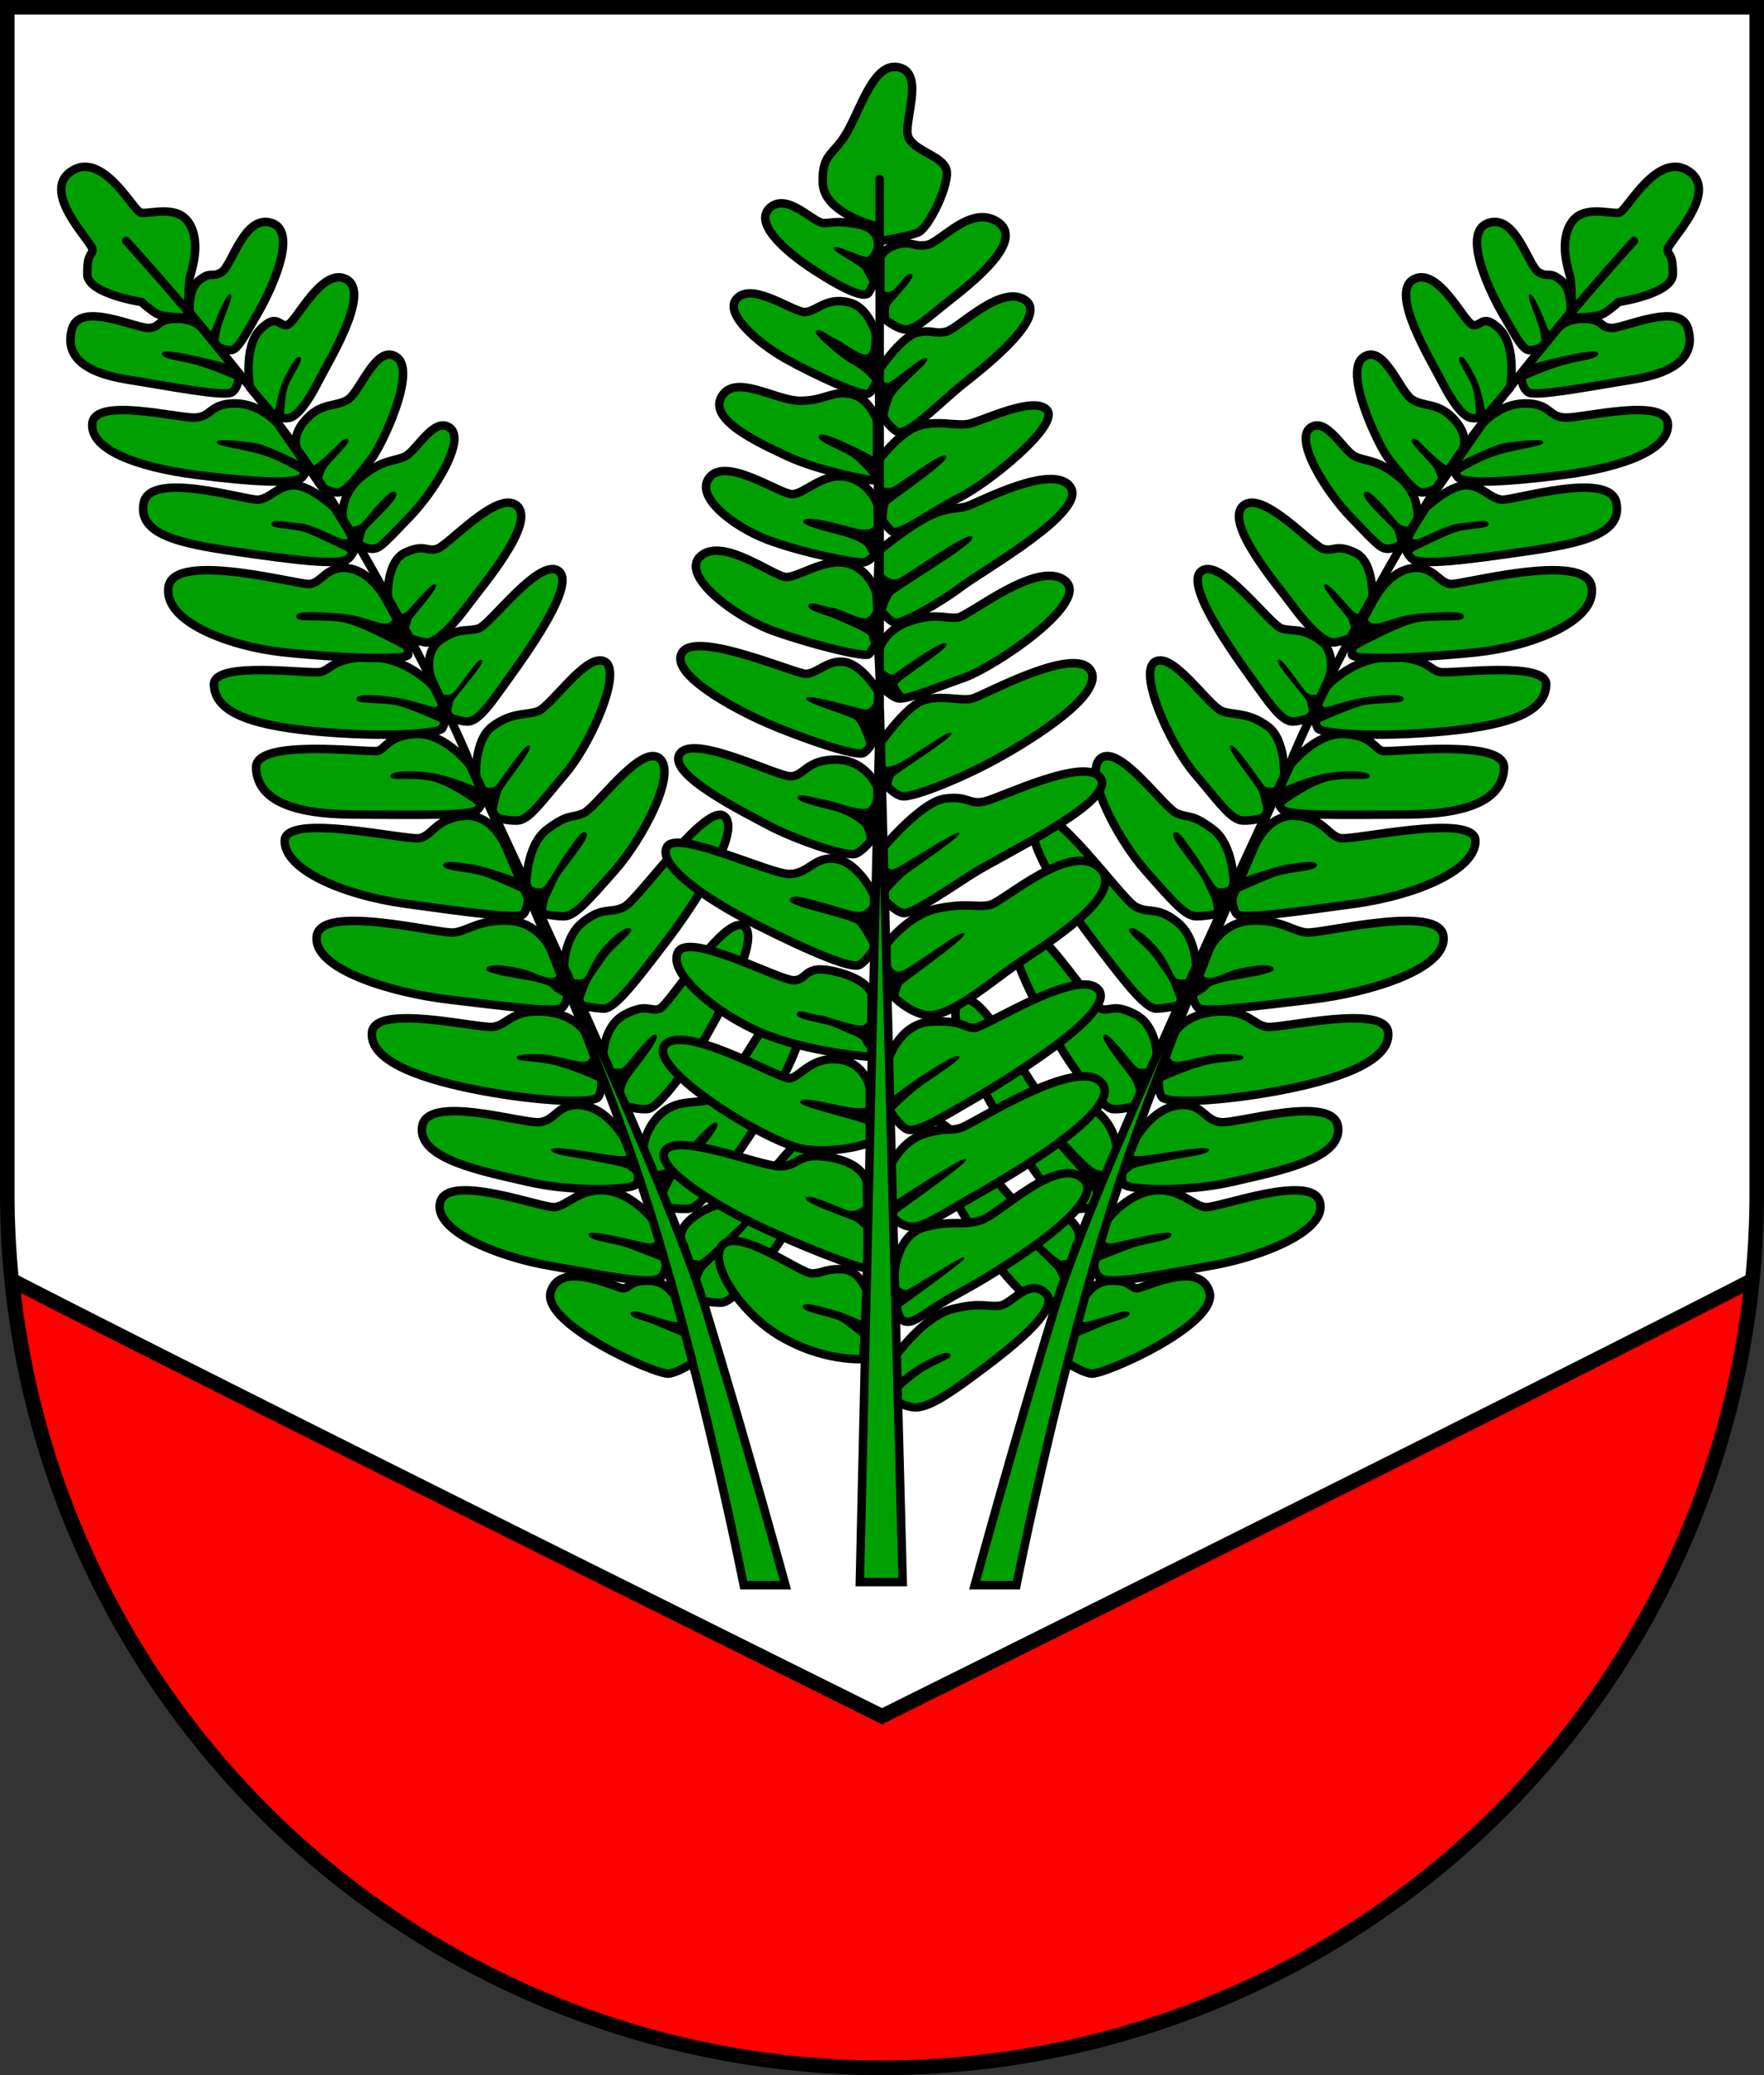 <?xml version="1.0" encoding="UTF-8" standalone="no"?>
<!-- Created with Inkscape (http://www.inkscape.org/) -->

<svg
   width="145.61mm"
   height="171.237mm"
   viewBox="0 0 145.61 171.237"
   version="1.1"
   id="svg9345"
   inkscape:version="1.2.2 (732a01da63, 2022-12-09)"
   sodipodi:docname="Wappen Fahrenkrug2.svg"
   xmlns:inkscape="http://www.inkscape.org/namespaces/inkscape"
   xmlns:sodipodi="http://sodipodi.sourceforge.net/DTD/sodipodi-0.dtd"
   xmlns="http://www.w3.org/2000/svg"
   xmlns:svg="http://www.w3.org/2000/svg">
  <rect x="0" y="0" width="145.61" height="171.237" fill="#333333" stroke="none"/>
  <sodipodi:namedview
     id="namedview9347"
     pagecolor="#ffffff"
     bordercolor="#666666"
     borderopacity="1.0"
     inkscape:showpageshadow="2"
     inkscape:pageopacity="0.0"
     inkscape:pagecheckerboard="0"
     inkscape:deskcolor="#d1d1d1"
     inkscape:document-units="mm"
     showgrid="false"
     inkscape:zoom="0.82707583"
     inkscape:cx="275.67001"
     inkscape:cy="324.63771"
     inkscape:current-layer="layer1" />
  <defs
     id="defs9342" />
  <g
     inkscape:label="Ebene 1"
     inkscape:groupmode="layer"
     id="layer1"
     transform="translate(-574.051,-69.174)">
    <g
       id="g8994"
       transform="translate(537.841,4.648)">
      <path
         id="path8652"
         style="fill:#ffffff;fill-opacity:1;stroke:#000000;stroke-width:1.2;stroke-linecap:round;stroke-dasharray:none;stroke-opacity:1"
         d="m 36.81,65.126 v 97.832 a 72.205,72.205 0 0 0 72.205,72.205 72.205,72.205 0 0 0 72.205,-72.204 72.205,72.205 0 0 0 0,-5.2e-4 V 65.126 Z" />
      <path
         id="path8823"
         style="fill:#ff0000;fill-opacity:1;stroke:#000000;stroke-width:1.2;stroke-linecap:round;stroke-dasharray:none;stroke-opacity:1"
         d="m 37.218,170.188 a 72.205,72.205 0 0 0 71.798,64.976 72.205,72.205 0 0 0 71.797,-64.976 c -19.141,9.842 -71.797,35.966 -71.797,35.966 0,0 -52.656,-26.125 -71.798,-35.966 z" />
      <g
         id="g8598"
         transform="translate(-192.465,17.993)">
        <g
           id="g7893"
           transform="translate(-21.491,-21.758)">
          <path
             style="fill:#00a002;fill-opacity:1;stroke:#000000;stroke-width:0.7;stroke-linecap:round;stroke-dasharray:none"
             d="m 306.395,176.307 c 0,0 -0.667,-2.169 -2.419,-2.308 -1.752,-0.139 -1.808,0.556 -2.336,0.612 -0.528,0.056 -5.117,-2.419 -6.007,0.25 -0.89,2.67 8.76,6.952 9.761,6.785 1.001,-0.167 2.28,-1.112 2.28,-1.112 z"
             id="path2968" />
          <path
             style="fill:#00a002;fill-opacity:1;stroke:#000000;stroke-width:0.7;stroke-linecap:round;stroke-dasharray:none"
             d="m 304.171,169.076 c 0,0 -1.696,-2.252 -3.893,-2.531 -2.197,-0.278 -3.281,1.279 -4.338,1.363 -1.057,0.083 -8.732,-2.836 -9.427,-0.445 -0.695,2.392 4.811,4.561 9.01,5.284 4.199,0.723 8.593,1.696 9.232,0.918 0.64,-0.779 0.362,-1.752 0.362,-1.752 z"
             id="path2970" />
          <path
             style="fill:#00a002;fill-opacity:1;stroke:#000000;stroke-width:0.7;stroke-linecap:round;stroke-dasharray:none"
             d="m 301.668,162.18 c 0,0 -1.363,-2.419 -3.448,-2.67 -2.086,-0.25 -2.113,1.279 -3.559,1.39 -1.446,0.111 -9.26,-2.336 -9.65,0.362 -0.389,2.697 5.033,3.699 8.732,4.561 3.699,0.862 8.704,0.695 8.982,0.167 0.278,-0.528 -0.028,-1.363 -0.028,-1.363 z"
             id="path2972"
             sodipodi:nodetypes="cssssscc" />
          <path
             style="fill:#00a002;fill-opacity:1;stroke:#000000;stroke-width:0.7;stroke-linecap:round;stroke-dasharray:none"
             d="m 298.553,153.615 c 0,0 -0.806,-1.641 -3.476,-1.835 -2.67,-0.195 -3.003,1.085 -4.199,1.251 -1.196,0.167 -9.789,-1.974 -10.011,0.473 -0.222,2.447 4.449,3.949 9.093,4.811 4.644,0.862 9.205,1.085 9.594,0.501 0.389,-0.584 0.222,-1.78 0.222,-1.78 z"
             id="path2974" />
          <path
             style="fill:#00a002;fill-opacity:1;stroke:#000000;stroke-width:0.7;stroke-linecap:round;stroke-dasharray:none"
             d="m 291.963,138.264 c 0,0 -1.057,-2.809 -3.42,-2.642 -2.364,0.167 -2.67,1.613 -3.726,1.835 -1.057,0.222 -11.123,-2.141 -11.151,0.222 -0.028,2.364 4.755,4.477 10.011,5.2 5.256,0.723 9.288,1.279 9.677,0.862 0.389,-0.417 0.389,-1.335 0.389,-1.335 z"
             id="path2976" />
          <path
             style="fill:#00a002;fill-opacity:1;stroke:#000000;stroke-width:0.7;stroke-linecap:round;stroke-dasharray:none"
             d="m 295.578,146.524 c 0,0 -1.001,-2.169 -3.476,-2.252 -2.475,-0.083 -3.254,0.834 -4.477,0.973 -1.224,0.139 -10.984,-2.419 -11.318,0.306 -0.334,2.725 6.174,4.672 10.901,5.228 4.727,0.556 8.982,1.14 9.399,0.64 0.417,-0.501 0.417,-1.196 0.417,-1.196 z"
             id="path2978" />
          <path
             style="fill:#00a002;fill-opacity:1;stroke:#000000;stroke-width:0.7;stroke-linecap:round;stroke-dasharray:none"
             d="m 288.932,131.396 c 0,0 -2.086,-2.642 -4.394,-2.531 -2.308,0.111 -2.531,1.196 -3.17,1.39 -0.64,0.195 -10.15,-1.085 -10.067,1.39 0.083,2.475 2.586,3.838 8.037,3.865 5.45,0.028 9.733,0.111 10.234,-0.389 0.501,-0.501 0.501,-1.224 0.501,-1.224 z"
             id="path3047" />
          <path
             style="fill:#00a002;fill-opacity:1;stroke:#000000;stroke-width:0.7;stroke-linecap:round;stroke-dasharray:none"
             d="m 285.928,124.916 c 0,0 -2.169,-2.392 -5.2,-2.392 -3.031,0 -3.226,1.029 -4.116,1.224 -0.89,0.195 -8.871,-0.973 -8.788,1.057 0.083,2.03 2.419,3.281 8.343,3.838 5.923,0.556 10.289,0.167 10.512,-0.25 0.222,-0.417 0.389,-1.224 0.389,-1.224 z"
             id="path3049" />
          <path
             style="fill:#00a002;fill-opacity:1;stroke:#000000;stroke-width:0.7;stroke-linecap:round;stroke-dasharray:none"
             d="m 281.938,117.589 c 0,0 -1.141,-2.124 -2.989,-2.399 -1.848,-0.275 -2.242,1.258 -3.264,1.298 -1.023,0.039 -11.09,-2.714 -11.602,0.197 -0.511,2.91 5.073,4.955 9.399,5.427 4.326,0.472 10.422,0.708 10.382,0.197 -0.039,-0.511 -0.118,-1.455 -0.118,-1.455 z"
             id="path3120" />
          <path
             style="fill:#00a002;fill-opacity:1;stroke:#000000;stroke-width:0.7;stroke-linecap:round;stroke-dasharray:none"
             d="m 277.769,110.195 c 0,0 -1.809,-1.73 -3.186,-1.848 -1.376,-0.118 -2.124,1.141 -3.146,1.18 -1.023,0.039 -8.849,-2.399 -9.399,0.236 -0.551,2.635 2.95,3.382 7.59,4.051 4.641,0.669 8.691,1.219 9.321,0.551 0.629,-0.669 0.629,-1.298 0.629,-1.298 z"
             id="path3122" />
          <path
             style="fill:#00a002;fill-opacity:1;stroke:#000000;stroke-width:0.7;stroke-linecap:round;stroke-dasharray:none"
             d="m 273.081,103.253 c 0,0 -1.39,-1.669 -3.532,-1.669 -2.141,0 -1.863,1.168 -3.393,1.168 -1.529,0 -8.148,-1.669 -8.37,0.473 -0.222,2.141 3.615,3.615 8.593,4.255 4.978,0.64 8.287,0.751 8.732,0.195 0.445,-0.556 0.445,-0.862 0.445,-0.862 z"
             id="path3124" />
          <path
             style="fill:#00a002;fill-opacity:1;stroke:#000000;stroke-width:0.7;stroke-linecap:round;stroke-dasharray:none"
             d="m 267.241,95.856 c 0,0 -0.612,-1.251 -2.419,-1.251 -1.808,0 -1.307,0.695 -2.364,0.751 -1.057,0.056 -5.673,-2.225 -6.34,0.056 -0.667,2.28 1.057,3.643 4.533,4.199 3.476,0.556 8.037,1.446 8.648,1.057 0.612,-0.389 0.612,-1.529 0.612,-1.529 z"
             id="path3126" />
          <path
             style="fill:#00a002;fill-opacity:1;stroke:#000000;stroke-width:0.7;stroke-linecap:round;stroke-dasharray:none"
             d="m 265.656,94.494 c 0,0 -1.974,0.028 -2.586,-0.334 -0.612,-0.362 -1.224,-0.945 -1.224,-0.945 0,0 -4.477,-0.667 -4.477,-2.308 0,-1.641 0.278,-1.418 0.445,-1.947 0.167,-0.528 -4.366,-4.7 -1.808,-6.507 2.558,-1.808 5.117,3.115 5.729,3.365 0.612,0.25 3.031,-0.751 4.06,0.918 1.029,1.669 0.111,4.06 0.028,4.505 -0.083,0.445 -0.167,3.254 -0.167,3.254 z"
             id="path3128" />
          <path
             style="fill:#00a002;fill-opacity:1;stroke:#000000;stroke-width:0.7;stroke-linecap:round;stroke-dasharray:none"
             d="m 265.823,94.077 c 0,0 -0.195,-1.891 0.806,-2.67 1.001,-0.779 0.945,-0.167 1.808,-0.64 0.862,-0.473 1.891,-4.894 4.199,-4.06 2.308,0.834 -0.445,6.201 -1.279,7.592 -0.834,1.39 -1.529,2.892 -2.141,2.892 -0.612,0 -1.029,-0.278 -1.029,-0.278 z"
             id="path3130" />
          <path
             style="fill:#00a002;fill-opacity:1;stroke:#000000;stroke-width:0.7;stroke-linecap:round;stroke-dasharray:none"
             d="m 270.8,100.278 c 0,0 -0.584,-3.365 0.862,-4.811 1.446,-1.446 1.557,-0.083 2.28,-0.389 0.723,-0.306 2.836,-4.839 4.839,-3.726 2.002,1.112 -1.446,6.674 -2.336,8.426 -0.89,1.752 -1.76,2.89 -2.419,3.003 -0.973,0.167 -1.585,-0.584 -1.585,-0.584 z"
             id="path3132"
             sodipodi:nodetypes="cssssscc" />
          <path
             style="fill:#00a002;fill-opacity:1;stroke:#000000;stroke-width:0.7;stroke-linecap:round;stroke-dasharray:none"
             d="m 274.916,105.867 c 0,0 -0.973,-1.251 0.389,-2.836 1.363,-1.585 2.503,-1.112 3.559,-1.752 1.057,-0.64 2.364,-4.7 4.06,-3.504 1.696,1.196 -1.307,7.397 -2.086,8.37 -0.779,0.973 -2.058,2.753 -2.725,2.781 -0.667,0.028 -1.363,-0.417 -1.363,-0.417 z"
             id="path3134" />
          <path
             style="fill:#00a002;fill-opacity:1;stroke:#000000;stroke-width:0.7;stroke-linecap:round;stroke-dasharray:none"
             d="m 278.448,111.151 c 0,0 -0.278,-2.002 1.502,-3.476 1.78,-1.474 2.642,-1.279 3.615,-1.696 0.973,-0.417 2.392,-3.337 3.726,-2.392 1.335,0.946 -1.112,5.089 -3.365,7.425 -2.253,2.336 -2.475,2.642 -3.198,2.558 -0.723,-0.083 -1.363,-0.695 -1.363,-0.695 z"
             id="path3137" />
          <path
             style="fill:#00a002;fill-opacity:1;stroke:#000000;stroke-width:0.7;stroke-linecap:round;stroke-dasharray:none"
             d="m 282.174,117.825 c 0,0 -0.195,-3.17 1.418,-3.921 1.613,-0.751 1.696,-0.083 2.614,-0.306 0.918,-0.222 5.061,-4.978 6.646,-3.559 1.585,1.418 -2.892,6.618 -3.977,8.092 -1.085,1.474 -2.67,3.365 -3.643,3.17 -0.973,-0.195 -1.446,-0.417 -1.446,-0.417 z"
             id="path3139" />
          <path
             style="fill:#00a002;fill-opacity:1;stroke:#000000;stroke-width:0.7;stroke-linecap:round;stroke-dasharray:none"
             d="m 285.734,124.193 c 0,0 -0.695,-2.086 0.834,-3.115 1.529,-1.029 2.113,-0.64 3.087,-0.918 0.973,-0.278 5.061,-5.979 6.646,-4.727 1.585,1.251 -3.699,8.204 -4.783,9.733 -1.085,1.529 -2.002,2.697 -2.781,2.67 -0.779,-0.028 -1.529,-0.389 -1.529,-0.389 z"
             id="path3221" />
          <path
             style="fill:#00a002;fill-opacity:1;stroke:#000000;stroke-width:0.7;stroke-linecap:round;stroke-dasharray:none"
             d="m 289.46,132.452 c 0,0 -0.195,-3.087 1.363,-4.227 1.557,-1.14 2.586,-0.89 3.699,-1.224 1.112,-0.334 4.06,-4.922 5.562,-4.116 1.502,0.806 -1.168,6.813 -3.226,9.232 -2.058,2.419 -3.031,3.865 -4.004,3.893 -0.973,0.028 -1.752,-0.278 -1.752,-0.278 z"
             id="path3223" />
          <path
             style="fill:#00a002;fill-opacity:1;stroke:#000000;stroke-width:0.7;stroke-linecap:round;stroke-dasharray:none"
             d="m 293.603,141.351 c 0,0 -0.028,-3.309 1.724,-4.616 1.752,-1.307 1.863,-0.89 2.948,-1.307 1.085,-0.417 4.7,-5.701 6.285,-4.588 1.585,1.112 -1.307,6.646 -3.643,9.288 -2.336,2.642 -3.337,3.81 -4.255,3.782 -0.918,-0.028 -1.974,-0.25 -1.974,-0.25 z"
             id="path3225" />
          <path
             style="fill:#00a002;fill-opacity:1;stroke:#000000;stroke-width:0.7;stroke-linecap:round;stroke-dasharray:none"
             d="m 296.725,148.343 c 0,0 -0.118,-2.635 1.573,-3.972 1.691,-1.337 2.242,-0.629 3.421,-1.258 1.18,-0.629 6.725,-8.613 8.219,-7.472 1.494,1.14 -2.281,7.079 -4.719,10.264 -2.438,3.186 -4.287,5.663 -5.231,5.624 -0.944,-0.039 -2.084,-0.315 -2.084,-0.315 z"
             id="path3227" />
          <path
             style="fill:#00a002;fill-opacity:1;stroke:#000000;stroke-width:0.7;stroke-linecap:round;stroke-dasharray:none"
             d="m 299.944,155.617 c 0,0 -0.056,-2.642 1.808,-3.615 1.863,-0.973 2.058,-0.167 2.864,-0.473 0.806,-0.306 5.395,-7.842 6.952,-6.813 1.557,1.029 -2.475,7.981 -3.504,9.761 -1.029,1.78 -3.504,5.256 -4.449,5.339 -0.945,0.083 -1.974,-0.334 -1.974,-0.334 z"
             id="path3229" />
          <path
             style="fill:#00a002;fill-opacity:1;stroke:#000000;stroke-width:0.7;stroke-linecap:round;stroke-dasharray:none"
             d="m 303.253,163.838 c 0,0 -0.236,-2.084 1.455,-3.618 1.691,-1.534 3.657,-0.551 4.837,-1.573 1.18,-1.023 4.837,-8.927 6.607,-7.787 1.77,1.14 -2.202,8.377 -4.641,11.956 -2.438,3.579 -3.618,5.191 -4.562,5.231 -0.944,0.039 -1.77,-0.118 -1.77,-0.118 z"
             id="path3231" />
          <path
             style="fill:#00a002;fill-opacity:1;stroke:#000000;stroke-width:0.7;stroke-linecap:round;stroke-dasharray:none"
             d="m 306.635,171.113 c 0,0 -1.023,-1.101 0.905,-2.478 1.927,-1.376 3.382,-0.983 4.011,-1.14 0.629,-0.157 5.899,-7.63 6.961,-6.568 1.062,1.062 -1.455,5.742 -3.225,8.652 -1.77,2.91 -4.562,6.214 -5.584,6.214 -1.023,0 -1.73,-0.197 -1.73,-0.197 z"
             id="path3233" />
          <g
             id="g7519">
            <g
               id="g7490">
              <path
                 style="fill:#000000;fill-opacity:1;stroke:#000000;stroke-width:0.1;stroke-linecap:round;stroke-dasharray:none;stroke-opacity:1"
                 d="m 267.296,95.829 c 0,0 0.264,0.097 0.528,-0.612 0.264,-0.709 1.071,-2.642 1.335,-2.586 0.264,0.056 -0.695,2.197 -0.82,2.711 -0.125,0.514 -0.236,1.446 -0.236,1.446 z"
                 id="path4786" />
              <path
                 style="fill:#000000;fill-opacity:1;stroke:#000000;stroke-width:0.1;stroke-linecap:round;stroke-dasharray:none;stroke-opacity:1"
                 d="m 269.09,98.415 c 0,0 -5.298,-1.432 -5.492,-0.987 -0.195,0.445 1.377,0.528 2.85,0.945 1.474,0.417 3.309,1.265 3.309,1.265 l 0.139,-0.403 z"
                 id="path6774" />
              <path
                 style="fill:#000000;fill-opacity:1;stroke:#000000;stroke-width:0.1;stroke-linecap:round;stroke-dasharray:none;stroke-opacity:1"
                 d="m 272.858,102.516 c 0,0 0.32,-2.044 0.82,-3.017 0.501,-0.973 1.001,-1.891 1.251,-1.669 0.25,0.222 -0.834,1.613 -1.085,2.475 -0.25,0.862 -0.292,2.475 -0.292,2.475 z"
                 id="path6830" />
              <path
                 style="fill:#000000;fill-opacity:1;stroke:#000000;stroke-width:0.1;stroke-linecap:round;stroke-dasharray:none;stroke-opacity:1"
                 d="m 275.194,106.618 c -0.014,-0.056 -2.837,-1.529 -3.991,-1.71 -1.154,-0.181 -3.087,-0.389 -3.087,-0.111 0,0.278 2.266,0.514 3.852,1.029 1.585,0.514 3.254,1.599 3.254,1.599 l 0.361,-0.542 z"
                 id="path6832" />
              <path
                 style="fill:#000000;fill-opacity:1;stroke:#000000;stroke-width:0.1;stroke-linecap:round;stroke-dasharray:none;stroke-opacity:1"
                 d="m 275.848,106.869 c 0,0 0.334,-0.07 1.279,-0.918 0.945,-0.848 1.418,-1.557 1.724,-1.377 0.306,0.181 -1.46,1.794 -1.752,2.239 -0.292,0.445 -0.528,1.335 -0.528,1.335 z"
                 id="path6834" />
              <path
                 style="fill:#000000;fill-opacity:1;stroke:#000000;stroke-width:0.1;stroke-linecap:round;stroke-dasharray:none;stroke-opacity:1"
                 d="m 278.85,111.749 c 0,0 0.787,0.256 1.317,-0.354 0.531,-0.61 2.242,-2.832 2.635,-2.438 0.393,0.393 -2.025,2.478 -2.379,2.95 -0.354,0.472 -0.413,1.573 -0.413,1.573 l -0.747,-0.806 z"
                 id="path6836" />
              <path
                 style="fill:#000000;fill-opacity:1;stroke:#000000;stroke-width:0.1;stroke-linecap:round;stroke-dasharray:none;stroke-opacity:1"
                 d="m 278.949,112.574 c 0,0 0.059,0.452 -0.649,0.216 -0.708,-0.236 -2.379,-1.199 -3.48,-1.278 -1.101,-0.079 -2.202,-0.374 -2.202,0.02 0,0.393 1.73,0.256 2.832,0.669 1.101,0.413 3.264,1.494 3.264,1.494 l 0.531,0.315 0.354,-1.003 -0.216,-0.374 z"
                 id="path6838" />
              <path
                 style="fill:#000000;fill-opacity:1;stroke:#000000;stroke-width:0.1;stroke-linecap:round;stroke-dasharray:none;stroke-opacity:1"
                 d="m 282.921,118.926 c 0,0 0.472,0.256 0.905,-0.177 0.433,-0.433 1.927,-2.301 2.261,-2.183 0.334,0.118 -1.888,2.576 -1.986,2.812 -0.098,0.236 -0.315,1.101 -0.315,1.101 z"
                 id="path6840" />
              <path
                 style="fill:#000000;fill-opacity:1;stroke:#000000;stroke-width:0.1;stroke-linecap:round;stroke-dasharray:none;stroke-opacity:1"
                 d="m 282.606,119.044 c 0,0 0.177,0.472 -0.374,0.728 -0.551,0.256 -2.143,-0.669 -3.893,-0.787 -1.75,-0.118 -3.697,-0.295 -3.677,0.197 0.02,0.492 2.34,0.079 3.992,0.452 1.652,0.374 5.132,2.34 5.132,2.34 l 0.059,-1.003 z"
                 id="path6842" />
              <path
                 style="fill:#000000;fill-opacity:1;stroke:#000000;stroke-width:0.1;stroke-linecap:round;stroke-dasharray:none;stroke-opacity:1"
                 d="m 286.401,126.103 c 0,0 0.059,0.629 -0.374,0.59 -0.433,-0.039 -1.966,-0.629 -3.461,-0.826 -1.494,-0.197 -2.95,-0.295 -2.93,0.118 0.02,0.413 2.202,0.157 3.48,0.511 1.278,0.354 3.697,1.475 3.697,1.475 l 0.256,-0.787 z"
                 id="path6844" />
              <path
                 style="fill:#000000;fill-opacity:1;stroke:#000000;stroke-width:0.1;stroke-linecap:round;stroke-dasharray:none;stroke-opacity:1"
                 d="m 286.342,125.611 c 0.098,0.02 0.924,0.216 1.298,-0.138 0.374,-0.354 2.084,-2.969 2.281,-2.674 0.197,0.295 -2.183,2.91 -2.34,3.264 -0.157,0.354 -0.295,1.435 -0.295,1.435 z"
                 id="path6846" />
              <path
                 style="fill:#000000;fill-opacity:1;stroke:#000000;stroke-width:0.1;stroke-linecap:round;stroke-dasharray:none;stroke-opacity:1"
                 d="m 290,133.241 c 0,0 0.826,0.275 1.14,-0.079 0.315,-0.354 2.438,-3.559 2.714,-3.284 0.275,0.275 -2.084,3.087 -2.34,3.677 -0.256,0.59 -0.511,2.34 -0.531,2.222 -0.02,-0.118 -0.983,-2.537 -0.983,-2.537 z"
                 id="path6946" />
              <path
                 style="fill:#000000;fill-opacity:1;stroke:#000000;stroke-width:0.1;stroke-linecap:round;stroke-dasharray:none;stroke-opacity:1"
                 d="m 289.646,133.379 c 0,0 -2.261,-1.042 -4.051,-1.278 -1.789,-0.236 -3.264,-0.079 -3.166,0.275 0.098,0.354 2.281,-0.138 3.952,0.492 1.671,0.629 3.362,1.986 3.362,1.986 l 0.256,-0.905 z"
                 id="path6948" />
              <path
                 style="fill:#000000;fill-opacity:1;stroke:#000000;stroke-width:0.1;stroke-linecap:round;stroke-dasharray:none;stroke-opacity:1"
                 d="m 292.91,140.811 c 0,0 -2.596,-0.944 -3.697,-1.121 -1.101,-0.177 -2.458,-0.393 -2.419,0.02 0.039,0.413 2.261,0.472 3.343,0.846 1.082,0.374 3.343,1.416 3.343,1.416 z"
                 id="path6950" />
              <path
                 style="fill:#000000;fill-opacity:1;stroke:#000000;stroke-width:0.1;stroke-linecap:round;stroke-dasharray:none;stroke-opacity:1"
                 d="m 293.657,141.342 c 0,0 0.944,0.531 1.376,0.216 0.433,-0.315 1.239,-1.966 1.848,-2.773 0.61,-0.806 1.278,-2.025 1.652,-1.711 0.374,0.315 -2.025,3.009 -2.36,3.716 -0.334,0.708 -0.767,1.553 -0.846,1.848 -0.079,0.295 -0.177,1.042 -0.177,1.042 l -0.531,-0.256 z"
                 id="path6952" />
              <path
                 style="fill:#000000;fill-opacity:1;stroke:#000000;stroke-width:0.1;stroke-linecap:round;stroke-dasharray:none;stroke-opacity:1"
                 d="m 296.371,148.579 c 0,0 -0.237,0.705 -1.219,0.393 -1.239,-0.393 -1.003,-0.492 -2.458,-0.787 -1.177,-0.239 -2.379,-0.295 -2.34,0.138 0.96,0.625 4.763,0.761 5.388,1.475 0.295,0.393 1.062,0.708 1.062,0.708 L 297,149.935 Z"
                 id="path6954"
                 sodipodi:nodetypes="cssccccc" />
              <path
                 style="fill:#000000;fill-opacity:1;stroke:#000000;stroke-width:0.1;stroke-linecap:round;stroke-dasharray:none;stroke-opacity:1"
                 d="m 297.246,149.11 c 0,0 0.89,0.181 1.168,-0.056 0.278,-0.236 0.653,-1.446 1.516,-2.475 0.862,-1.029 1.988,-1.849 2.252,-1.599 0.264,0.25 -1.432,1.432 -2.072,2.392 -0.64,0.959 -1.168,1.571 -1.418,2.225 -0.25,0.653 -0.709,1.849 -0.709,1.849 z"
                 id="path6956" />
              <path
                 style="fill:#000000;fill-opacity:1;stroke:#000000;stroke-width:0.1;stroke-linecap:round;stroke-dasharray:none;stroke-opacity:1"
                 d="m 299.082,155.283 c 0,0 -0.181,0.695 -0.765,0.695 -0.584,0 -2.586,-0.598 -3.337,-0.626 -0.751,-0.028 -2.113,-0.056 -2.113,0.236 0,0.292 1.71,0.153 3.351,0.612 1.641,0.459 3.601,1.39 3.601,1.39 l -0.014,-0.793 z"
                 id="path6958" />
              <path
                 style="fill:#000000;fill-opacity:1;stroke:#000000;stroke-width:0.1;stroke-linecap:round;stroke-dasharray:none;stroke-opacity:1"
                 d="m 300.444,156.312 c 0.097,0.139 0.681,0.348 1.112,0.153 0.431,-0.195 2.308,-2.962 2.739,-2.739 0.431,0.222 -1.933,3.031 -2.28,3.573 -0.348,0.542 -0.501,1.529 -0.501,1.529 z"
                 id="path6960" />
              <path
                 style="fill:#000000;fill-opacity:1;stroke:#000000;stroke-width:0.1;stroke-linecap:round;stroke-dasharray:none;stroke-opacity:1"
                 d="m 302.093,163.425 c 0,0 0.315,0.472 -1.258,0.275 -1.573,-0.197 -5.113,-0.865 -5.113,-0.511 0,0.354 2.006,0.551 3.441,0.846 1.435,0.295 2.694,0.511 2.851,0.688 0.157,0.177 0.767,0.531 0.767,0.531 z"
                 id="path6962" />
              <path
                 style="fill:#000000;fill-opacity:1;stroke:#000000;stroke-width:0.1;stroke-linecap:round;stroke-dasharray:none;stroke-opacity:1"
                 d="m 304.374,170.248 c 0,0 0.216,0.905 -0.924,0.669 -1.14,-0.236 -4.621,-1.16 -4.641,-0.728 -0.02,0.433 2.065,0.649 3.048,0.983 0.983,0.334 3.107,1.199 3.107,1.199 z"
                 id="path6964" />
              <path
                 style="fill:#000000;fill-opacity:1;stroke:#000000;stroke-width:0.1;stroke-linecap:round;stroke-dasharray:none;stroke-opacity:1"
                 d="m 306.34,177.189 c 0,0 0.157,0.472 -1.101,0.118 -1.258,-0.354 -2.871,-1.003 -2.969,-0.649 -0.098,0.354 1.081,0.511 2.242,1.023 1.16,0.511 2.242,0.924 2.242,0.924 z"
                 id="path6966" />
              <path
                 style="fill:#000000;fill-opacity:1;stroke:#000000;stroke-width:0.1;stroke-linecap:round;stroke-dasharray:none;stroke-opacity:1"
                 d="m 303.961,164.664 c 0,0 -0.079,0.472 0.905,0.236 0.983,-0.236 4.011,-4.287 4.444,-3.893 0.433,0.393 -2.95,3.815 -3.421,4.405 -0.472,0.59 -0.983,2.006 -0.983,2.006 z"
                 id="path7077" />
              <path
                 style="fill:#000000;fill-opacity:1;stroke:#000000;stroke-width:0.1;stroke-linecap:round;stroke-dasharray:none;stroke-opacity:1"
                 d="m 306.792,172.411 c 0,0 0.472,-0.197 0.983,-0.039 0.511,0.157 4.051,-3.893 4.405,-3.579 0.354,0.315 -3.5,3.736 -3.893,4.247 -0.393,0.511 -0.629,1.73 -0.629,1.73 z"
                 id="path7079" />
            </g>
            <path
               style="fill:none;fill-opacity:1;stroke:#000000;stroke-width:0.7;stroke-linecap:round;stroke-dasharray:none"
               d="m 288.741,130.724 c 0,0 -3.297,-8.008 -10.776,-20.45 -5.401,-8.986 -17.383,-22.102 -17.383,-22.102"
               id="path2912"
               sodipodi:nodetypes="csc" />
            <path
               style="fill:#00a002;fill-opacity:1;stroke:#000000;stroke-width:0.7;stroke-linecap:round;stroke-dasharray:none"
               d="m 315,199.11 h -3.445 c 0,0 -3.615,-18.313 -8.403,-32.952 -4.502,-13.762 -14.61,-35.791 -14.61,-35.791 0,0 16.351,34.483 19.8,45.717 3.448,11.235 6.658,23.026 6.658,23.026 z"
               id="path951"
               sodipodi:nodetypes="ccscsc" />
          </g>
        </g>
        <g
           id="g8114"
           transform="matrix(-1,0,0,1,624.132,-21.758)">
          <path
             style="fill:#00a002;fill-opacity:1;stroke:#000000;stroke-width:0.7;stroke-linecap:round;stroke-dasharray:none"
             d="m 306.395,176.307 c 0,0 -0.667,-2.169 -2.419,-2.308 -1.752,-0.139 -1.808,0.556 -2.336,0.612 -0.528,0.056 -5.117,-2.419 -6.007,0.25 -0.89,2.67 8.76,6.952 9.761,6.785 1.001,-0.167 2.28,-1.112 2.28,-1.112 z"
             id="path8008" />
          <path
             style="fill:#00a002;fill-opacity:1;stroke:#000000;stroke-width:0.7;stroke-linecap:round;stroke-dasharray:none"
             d="m 304.171,169.076 c 0,0 -1.696,-2.252 -3.893,-2.531 -2.197,-0.278 -3.281,1.279 -4.338,1.363 -1.057,0.083 -8.732,-2.836 -9.427,-0.445 -0.695,2.392 4.811,4.561 9.01,5.284 4.199,0.723 8.593,1.696 9.232,0.918 0.64,-0.779 0.362,-1.752 0.362,-1.752 z"
             id="path8010" />
          <path
             style="fill:#00a002;fill-opacity:1;stroke:#000000;stroke-width:0.7;stroke-linecap:round;stroke-dasharray:none"
             d="m 301.668,162.18 c 0,0 -1.363,-2.419 -3.448,-2.67 -2.086,-0.25 -2.113,1.279 -3.559,1.39 -1.446,0.111 -9.26,-2.336 -9.65,0.362 -0.389,2.697 5.033,3.699 8.732,4.561 3.699,0.862 8.704,0.695 8.982,0.167 0.278,-0.528 -0.028,-1.363 -0.028,-1.363 z"
             id="path8012"
             sodipodi:nodetypes="cssssscc" />
          <path
             style="fill:#00a002;fill-opacity:1;stroke:#000000;stroke-width:0.7;stroke-linecap:round;stroke-dasharray:none"
             d="m 298.553,153.615 c 0,0 -0.806,-1.641 -3.476,-1.835 -2.67,-0.195 -3.003,1.085 -4.199,1.251 -1.196,0.167 -9.789,-1.974 -10.011,0.473 -0.222,2.447 4.449,3.949 9.093,4.811 4.644,0.862 9.205,1.085 9.594,0.501 0.389,-0.584 0.222,-1.78 0.222,-1.78 z"
             id="path8014" />
          <path
             style="fill:#00a002;fill-opacity:1;stroke:#000000;stroke-width:0.7;stroke-linecap:round;stroke-dasharray:none"
             d="m 291.963,138.264 c 0,0 -1.057,-2.809 -3.42,-2.642 -2.364,0.167 -2.67,1.613 -3.726,1.835 -1.057,0.222 -11.123,-2.141 -11.151,0.222 -0.028,2.364 4.755,4.477 10.011,5.2 5.256,0.723 9.288,1.279 9.677,0.862 0.389,-0.417 0.389,-1.335 0.389,-1.335 z"
             id="path8016" />
          <path
             style="fill:#00a002;fill-opacity:1;stroke:#000000;stroke-width:0.7;stroke-linecap:round;stroke-dasharray:none"
             d="m 295.578,146.524 c 0,0 -1.001,-2.169 -3.476,-2.252 -2.475,-0.083 -3.254,0.834 -4.477,0.973 -1.224,0.139 -10.984,-2.419 -11.318,0.306 -0.334,2.725 6.174,4.672 10.901,5.228 4.727,0.556 8.982,1.14 9.399,0.64 0.417,-0.501 0.417,-1.196 0.417,-1.196 z"
             id="path8018" />
          <path
             style="fill:#00a002;fill-opacity:1;stroke:#000000;stroke-width:0.7;stroke-linecap:round;stroke-dasharray:none"
             d="m 288.932,131.396 c 0,0 -2.086,-2.642 -4.394,-2.531 -2.308,0.111 -2.531,1.196 -3.17,1.39 -0.64,0.195 -10.15,-1.085 -10.067,1.39 0.083,2.475 2.586,3.838 8.037,3.865 5.45,0.028 9.733,0.111 10.234,-0.389 0.501,-0.501 0.501,-1.224 0.501,-1.224 z"
             id="path8020" />
          <path
             style="fill:#00a002;fill-opacity:1;stroke:#000000;stroke-width:0.7;stroke-linecap:round;stroke-dasharray:none"
             d="m 285.928,124.916 c 0,0 -2.169,-2.392 -5.2,-2.392 -3.031,0 -3.226,1.029 -4.116,1.224 -0.89,0.195 -8.871,-0.973 -8.788,1.057 0.083,2.03 2.419,3.281 8.343,3.838 5.923,0.556 10.289,0.167 10.512,-0.25 0.222,-0.417 0.389,-1.224 0.389,-1.224 z"
             id="path8022" />
          <path
             style="fill:#00a002;fill-opacity:1;stroke:#000000;stroke-width:0.7;stroke-linecap:round;stroke-dasharray:none"
             d="m 281.938,117.589 c 0,0 -1.141,-2.124 -2.989,-2.399 -1.848,-0.275 -2.242,1.258 -3.264,1.298 -1.023,0.039 -11.09,-2.714 -11.602,0.197 -0.511,2.91 5.073,4.955 9.399,5.427 4.326,0.472 10.422,0.708 10.382,0.197 -0.039,-0.511 -0.118,-1.455 -0.118,-1.455 z"
             id="path8024" />
          <path
             style="fill:#00a002;fill-opacity:1;stroke:#000000;stroke-width:0.7;stroke-linecap:round;stroke-dasharray:none"
             d="m 277.769,110.195 c 0,0 -1.809,-1.73 -3.186,-1.848 -1.376,-0.118 -2.124,1.141 -3.146,1.18 -1.023,0.039 -8.849,-2.399 -9.399,0.236 -0.551,2.635 2.95,3.382 7.59,4.051 4.641,0.669 8.691,1.219 9.321,0.551 0.629,-0.669 0.629,-1.298 0.629,-1.298 z"
             id="path8026" />
          <path
             style="fill:#00a002;fill-opacity:1;stroke:#000000;stroke-width:0.7;stroke-linecap:round;stroke-dasharray:none"
             d="m 273.081,103.253 c 0,0 -1.39,-1.669 -3.532,-1.669 -2.141,0 -1.863,1.168 -3.393,1.168 -1.529,0 -8.148,-1.669 -8.37,0.473 -0.222,2.141 3.615,3.615 8.593,4.255 4.978,0.64 8.287,0.751 8.732,0.195 0.445,-0.556 0.445,-0.862 0.445,-0.862 z"
             id="path8028" />
          <path
             style="fill:#00a002;fill-opacity:1;stroke:#000000;stroke-width:0.7;stroke-linecap:round;stroke-dasharray:none"
             d="m 267.241,95.856 c 0,0 -0.612,-1.251 -2.419,-1.251 -1.808,0 -1.307,0.695 -2.364,0.751 -1.057,0.056 -5.673,-2.225 -6.34,0.056 -0.667,2.28 1.057,3.643 4.533,4.199 3.476,0.556 8.037,1.446 8.648,1.057 0.612,-0.389 0.612,-1.529 0.612,-1.529 z"
             id="path8030" />
          <path
             style="fill:#00a002;fill-opacity:1;stroke:#000000;stroke-width:0.7;stroke-linecap:round;stroke-dasharray:none"
             d="m 265.656,94.494 c 0,0 -1.974,0.028 -2.586,-0.334 -0.612,-0.362 -1.224,-0.945 -1.224,-0.945 0,0 -4.477,-0.667 -4.477,-2.308 0,-1.641 0.278,-1.418 0.445,-1.947 0.167,-0.528 -4.366,-4.7 -1.808,-6.507 2.558,-1.808 5.117,3.115 5.729,3.365 0.612,0.25 3.031,-0.751 4.06,0.918 1.029,1.669 0.111,4.06 0.028,4.505 -0.083,0.445 -0.167,3.254 -0.167,3.254 z"
             id="path8032" />
          <path
             style="fill:#00a002;fill-opacity:1;stroke:#000000;stroke-width:0.7;stroke-linecap:round;stroke-dasharray:none"
             d="m 265.823,94.077 c 0,0 -0.195,-1.891 0.806,-2.67 1.001,-0.779 0.945,-0.167 1.808,-0.64 0.862,-0.473 1.891,-4.894 4.199,-4.06 2.308,0.834 -0.445,6.201 -1.279,7.592 -0.834,1.39 -1.529,2.892 -2.141,2.892 -0.612,0 -1.029,-0.278 -1.029,-0.278 z"
             id="path8034" />
          <path
             style="fill:#00a002;fill-opacity:1;stroke:#000000;stroke-width:0.7;stroke-linecap:round;stroke-dasharray:none"
             d="m 270.8,100.278 c 0,0 -0.584,-3.365 0.862,-4.811 1.446,-1.446 1.557,-0.083 2.28,-0.389 0.723,-0.306 2.836,-4.839 4.839,-3.726 2.002,1.112 -1.446,6.674 -2.336,8.426 -0.89,1.752 -1.76,2.89 -2.419,3.003 -0.973,0.167 -1.585,-0.584 -1.585,-0.584 z"
             id="path8036"
             sodipodi:nodetypes="cssssscc" />
          <path
             style="fill:#00a002;fill-opacity:1;stroke:#000000;stroke-width:0.7;stroke-linecap:round;stroke-dasharray:none"
             d="m 274.916,105.867 c 0,0 -0.973,-1.251 0.389,-2.836 1.363,-1.585 2.503,-1.112 3.559,-1.752 1.057,-0.64 2.364,-4.7 4.06,-3.504 1.696,1.196 -1.307,7.397 -2.086,8.37 -0.779,0.973 -2.058,2.753 -2.725,2.781 -0.667,0.028 -1.363,-0.417 -1.363,-0.417 z"
             id="path8038" />
          <path
             style="fill:#00a002;fill-opacity:1;stroke:#000000;stroke-width:0.7;stroke-linecap:round;stroke-dasharray:none"
             d="m 278.448,111.151 c 0,0 -0.278,-2.002 1.502,-3.476 1.78,-1.474 2.642,-1.279 3.615,-1.696 0.973,-0.417 2.392,-3.337 3.726,-2.392 1.335,0.946 -1.112,5.089 -3.365,7.425 -2.253,2.336 -2.475,2.642 -3.198,2.558 -0.723,-0.083 -1.363,-0.695 -1.363,-0.695 z"
             id="path8040" />
          <path
             style="fill:#00a002;fill-opacity:1;stroke:#000000;stroke-width:0.7;stroke-linecap:round;stroke-dasharray:none"
             d="m 282.174,117.825 c 0,0 -0.195,-3.17 1.418,-3.921 1.613,-0.751 1.696,-0.083 2.614,-0.306 0.918,-0.222 5.061,-4.978 6.646,-3.559 1.585,1.418 -2.892,6.618 -3.977,8.092 -1.085,1.474 -2.67,3.365 -3.643,3.17 -0.973,-0.195 -1.446,-0.417 -1.446,-0.417 z"
             id="path8042" />
          <path
             style="fill:#00a002;fill-opacity:1;stroke:#000000;stroke-width:0.7;stroke-linecap:round;stroke-dasharray:none"
             d="m 285.734,124.193 c 0,0 -0.695,-2.086 0.834,-3.115 1.529,-1.029 2.113,-0.64 3.087,-0.918 0.973,-0.278 5.061,-5.979 6.646,-4.727 1.585,1.251 -3.699,8.204 -4.783,9.733 -1.085,1.529 -2.002,2.697 -2.781,2.67 -0.779,-0.028 -1.529,-0.389 -1.529,-0.389 z"
             id="path8044" />
          <path
             style="fill:#00a002;fill-opacity:1;stroke:#000000;stroke-width:0.7;stroke-linecap:round;stroke-dasharray:none"
             d="m 289.46,132.452 c 0,0 -0.195,-3.087 1.363,-4.227 1.557,-1.14 2.586,-0.89 3.699,-1.224 1.112,-0.334 4.06,-4.922 5.562,-4.116 1.502,0.806 -1.168,6.813 -3.226,9.232 -2.058,2.419 -3.031,3.865 -4.004,3.893 -0.973,0.028 -1.752,-0.278 -1.752,-0.278 z"
             id="path8046" />
          <path
             style="fill:#00a002;fill-opacity:1;stroke:#000000;stroke-width:0.7;stroke-linecap:round;stroke-dasharray:none"
             d="m 293.603,141.351 c 0,0 -0.028,-3.309 1.724,-4.616 1.752,-1.307 1.863,-0.89 2.948,-1.307 1.085,-0.417 4.7,-5.701 6.285,-4.588 1.585,1.112 -1.307,6.646 -3.643,9.288 -2.336,2.642 -3.337,3.81 -4.255,3.782 -0.918,-0.028 -1.974,-0.25 -1.974,-0.25 z"
             id="path8048" />
          <path
             style="fill:#00a002;fill-opacity:1;stroke:#000000;stroke-width:0.7;stroke-linecap:round;stroke-dasharray:none"
             d="m 296.725,148.343 c 0,0 -0.118,-2.635 1.573,-3.972 1.691,-1.337 2.242,-0.629 3.421,-1.258 1.18,-0.629 6.725,-8.613 8.219,-7.472 1.494,1.14 -2.281,7.079 -4.719,10.264 -2.438,3.186 -4.287,5.663 -5.231,5.624 -0.944,-0.039 -2.084,-0.315 -2.084,-0.315 z"
             id="path8050" />
          <path
             style="fill:#00a002;fill-opacity:1;stroke:#000000;stroke-width:0.7;stroke-linecap:round;stroke-dasharray:none"
             d="m 299.944,155.617 c 0,0 -0.056,-2.642 1.808,-3.615 1.863,-0.973 2.058,-0.167 2.864,-0.473 0.806,-0.306 5.395,-7.842 6.952,-6.813 1.557,1.029 -2.475,7.981 -3.504,9.761 -1.029,1.78 -3.504,5.256 -4.449,5.339 -0.945,0.083 -1.974,-0.334 -1.974,-0.334 z"
             id="path8052" />
          <path
             style="fill:#00a002;fill-opacity:1;stroke:#000000;stroke-width:0.7;stroke-linecap:round;stroke-dasharray:none"
             d="m 303.253,163.838 c 0,0 -0.236,-2.084 1.455,-3.618 1.691,-1.534 3.657,-0.551 4.837,-1.573 1.18,-1.023 4.837,-8.927 6.607,-7.787 1.77,1.14 -2.202,8.377 -4.641,11.956 -2.438,3.579 -3.618,5.191 -4.562,5.231 -0.944,0.039 -1.77,-0.118 -1.77,-0.118 z"
             id="path8054" />
          <path
             style="fill:#00a002;fill-opacity:1;stroke:#000000;stroke-width:0.7;stroke-linecap:round;stroke-dasharray:none"
             d="m 306.635,171.113 c 0,0 -1.023,-1.101 0.905,-2.478 1.927,-1.376 3.382,-0.983 4.011,-1.14 0.629,-0.157 5.899,-7.63 6.961,-6.568 1.062,1.062 -1.455,5.742 -3.225,8.652 -1.77,2.91 -4.562,6.214 -5.584,6.214 -1.023,0 -1.73,-0.197 -1.73,-0.197 z"
             id="path8056" />
          <g
             id="g8112">
            <g
               id="g8106">
              <path
                 style="fill:#000000;fill-opacity:1;stroke:#000000;stroke-width:0.1;stroke-linecap:round;stroke-dasharray:none;stroke-opacity:1"
                 d="m 267.296,95.829 c 0,0 0.264,0.097 0.528,-0.612 0.264,-0.709 1.071,-2.642 1.335,-2.586 0.264,0.056 -0.695,2.197 -0.82,2.711 -0.125,0.514 -0.236,1.446 -0.236,1.446 z"
                 id="path8058" />
              <path
                 style="fill:#000000;fill-opacity:1;stroke:#000000;stroke-width:0.1;stroke-linecap:round;stroke-dasharray:none;stroke-opacity:1"
                 d="m 269.09,98.415 c 0,0 -5.298,-1.432 -5.492,-0.987 -0.195,0.445 1.377,0.528 2.85,0.945 1.474,0.417 3.309,1.265 3.309,1.265 l 0.139,-0.403 z"
                 id="path8060" />
              <path
                 style="fill:#000000;fill-opacity:1;stroke:#000000;stroke-width:0.1;stroke-linecap:round;stroke-dasharray:none;stroke-opacity:1"
                 d="m 272.858,102.516 c 0,0 0.32,-2.044 0.82,-3.017 0.501,-0.973 1.001,-1.891 1.251,-1.669 0.25,0.222 -0.834,1.613 -1.085,2.475 -0.25,0.862 -0.292,2.475 -0.292,2.475 z"
                 id="path8062" />
              <path
                 style="fill:#000000;fill-opacity:1;stroke:#000000;stroke-width:0.1;stroke-linecap:round;stroke-dasharray:none;stroke-opacity:1"
                 d="m 275.194,106.618 c -0.014,-0.056 -2.837,-1.529 -3.991,-1.71 -1.154,-0.181 -3.087,-0.389 -3.087,-0.111 0,0.278 2.266,0.514 3.852,1.029 1.585,0.514 3.254,1.599 3.254,1.599 l 0.361,-0.542 z"
                 id="path8064" />
              <path
                 style="fill:#000000;fill-opacity:1;stroke:#000000;stroke-width:0.1;stroke-linecap:round;stroke-dasharray:none;stroke-opacity:1"
                 d="m 275.848,106.869 c 0,0 0.334,-0.07 1.279,-0.918 0.945,-0.848 1.418,-1.557 1.724,-1.377 0.306,0.181 -1.46,1.794 -1.752,2.239 -0.292,0.445 -0.528,1.335 -0.528,1.335 z"
                 id="path8066" />
              <path
                 style="fill:#000000;fill-opacity:1;stroke:#000000;stroke-width:0.1;stroke-linecap:round;stroke-dasharray:none;stroke-opacity:1"
                 d="m 278.85,111.749 c 0,0 0.787,0.256 1.317,-0.354 0.531,-0.61 2.242,-2.832 2.635,-2.438 0.393,0.393 -2.025,2.478 -2.379,2.95 -0.354,0.472 -0.413,1.573 -0.413,1.573 l -0.747,-0.806 z"
                 id="path8068" />
              <path
                 style="fill:#000000;fill-opacity:1;stroke:#000000;stroke-width:0.1;stroke-linecap:round;stroke-dasharray:none;stroke-opacity:1"
                 d="m 278.949,112.574 c 0,0 0.059,0.452 -0.649,0.216 -0.708,-0.236 -2.379,-1.199 -3.48,-1.278 -1.101,-0.079 -2.202,-0.374 -2.202,0.02 0,0.393 1.73,0.256 2.832,0.669 1.101,0.413 3.264,1.494 3.264,1.494 l 0.531,0.315 0.354,-1.003 -0.216,-0.374 z"
                 id="path8070" />
              <path
                 style="fill:#000000;fill-opacity:1;stroke:#000000;stroke-width:0.1;stroke-linecap:round;stroke-dasharray:none;stroke-opacity:1"
                 d="m 282.921,118.926 c 0,0 0.472,0.256 0.905,-0.177 0.433,-0.433 1.927,-2.301 2.261,-2.183 0.334,0.118 -1.888,2.576 -1.986,2.812 -0.098,0.236 -0.315,1.101 -0.315,1.101 z"
                 id="path8072" />
              <path
                 style="fill:#000000;fill-opacity:1;stroke:#000000;stroke-width:0.1;stroke-linecap:round;stroke-dasharray:none;stroke-opacity:1"
                 d="m 282.606,119.044 c 0,0 0.177,0.472 -0.374,0.728 -0.551,0.256 -2.143,-0.669 -3.893,-0.787 -1.75,-0.118 -3.697,-0.295 -3.677,0.197 0.02,0.492 2.34,0.079 3.992,0.452 1.652,0.374 5.132,2.34 5.132,2.34 l 0.059,-1.003 z"
                 id="path8074" />
              <path
                 style="fill:#000000;fill-opacity:1;stroke:#000000;stroke-width:0.1;stroke-linecap:round;stroke-dasharray:none;stroke-opacity:1"
                 d="m 286.401,126.103 c 0,0 0.059,0.629 -0.374,0.59 -0.433,-0.039 -1.966,-0.629 -3.461,-0.826 -1.494,-0.197 -2.95,-0.295 -2.93,0.118 0.02,0.413 2.202,0.157 3.48,0.511 1.278,0.354 3.697,1.475 3.697,1.475 l 0.256,-0.787 z"
                 id="path8076" />
              <path
                 style="fill:#000000;fill-opacity:1;stroke:#000000;stroke-width:0.1;stroke-linecap:round;stroke-dasharray:none;stroke-opacity:1"
                 d="m 286.342,125.611 c 0.098,0.02 0.924,0.216 1.298,-0.138 0.374,-0.354 2.084,-2.969 2.281,-2.674 0.197,0.295 -2.183,2.91 -2.34,3.264 -0.157,0.354 -0.295,1.435 -0.295,1.435 z"
                 id="path8078" />
              <path
                 style="fill:#000000;fill-opacity:1;stroke:#000000;stroke-width:0.1;stroke-linecap:round;stroke-dasharray:none;stroke-opacity:1"
                 d="m 290,133.241 c 0,0 0.826,0.275 1.14,-0.079 0.315,-0.354 2.438,-3.559 2.714,-3.284 0.275,0.275 -2.084,3.087 -2.34,3.677 -0.256,0.59 -0.511,2.34 -0.531,2.222 -0.02,-0.118 -0.983,-2.537 -0.983,-2.537 z"
                 id="path8080" />
              <path
                 style="fill:#000000;fill-opacity:1;stroke:#000000;stroke-width:0.1;stroke-linecap:round;stroke-dasharray:none;stroke-opacity:1"
                 d="m 289.646,133.379 c 0,0 -2.261,-1.042 -4.051,-1.278 -1.789,-0.236 -3.264,-0.079 -3.166,0.275 0.098,0.354 2.281,-0.138 3.952,0.492 1.671,0.629 3.362,1.986 3.362,1.986 l 0.256,-0.905 z"
                 id="path8082" />
              <path
                 style="fill:#000000;fill-opacity:1;stroke:#000000;stroke-width:0.1;stroke-linecap:round;stroke-dasharray:none;stroke-opacity:1"
                 d="m 292.91,140.811 c 0,0 -2.596,-0.944 -3.697,-1.121 -1.101,-0.177 -2.458,-0.393 -2.419,0.02 0.039,0.413 2.261,0.472 3.343,0.846 1.082,0.374 3.343,1.416 3.343,1.416 z"
                 id="path8084" />
              <path
                 style="fill:#000000;fill-opacity:1;stroke:#000000;stroke-width:0.1;stroke-linecap:round;stroke-dasharray:none;stroke-opacity:1"
                 d="m 293.657,141.342 c 0,0 0.944,0.531 1.376,0.216 0.433,-0.315 1.239,-1.966 1.848,-2.773 0.61,-0.806 1.278,-2.025 1.652,-1.711 0.374,0.315 -2.025,3.009 -2.36,3.716 -0.334,0.708 -0.767,1.553 -0.846,1.848 -0.079,0.295 -0.177,1.042 -0.177,1.042 l -0.531,-0.256 z"
                 id="path8086" />
              <path
                 style="fill:#000000;fill-opacity:1;stroke:#000000;stroke-width:0.1;stroke-linecap:round;stroke-dasharray:none;stroke-opacity:1"
                 d="m 296.371,148.579 c 0,0 -0.237,0.705 -1.219,0.393 -1.239,-0.393 -1.003,-0.492 -2.458,-0.787 -1.177,-0.239 -2.379,-0.295 -2.34,0.138 0.96,0.625 4.763,0.761 5.388,1.475 0.295,0.393 1.062,0.708 1.062,0.708 L 297,149.935 Z"
                 id="path8088"
                 sodipodi:nodetypes="cssccccc" />
              <path
                 style="fill:#000000;fill-opacity:1;stroke:#000000;stroke-width:0.1;stroke-linecap:round;stroke-dasharray:none;stroke-opacity:1"
                 d="m 297.246,149.11 c 0,0 0.89,0.181 1.168,-0.056 0.278,-0.236 0.653,-1.446 1.516,-2.475 0.862,-1.029 1.988,-1.849 2.252,-1.599 0.264,0.25 -1.432,1.432 -2.072,2.392 -0.64,0.959 -1.168,1.571 -1.418,2.225 -0.25,0.653 -0.709,1.849 -0.709,1.849 z"
                 id="path8090" />
              <path
                 style="fill:#000000;fill-opacity:1;stroke:#000000;stroke-width:0.1;stroke-linecap:round;stroke-dasharray:none;stroke-opacity:1"
                 d="m 299.082,155.283 c 0,0 -0.181,0.695 -0.765,0.695 -0.584,0 -2.586,-0.598 -3.337,-0.626 -0.751,-0.028 -2.113,-0.056 -2.113,0.236 0,0.292 1.71,0.153 3.351,0.612 1.641,0.459 3.601,1.39 3.601,1.39 l -0.014,-0.793 z"
                 id="path8092" />
              <path
                 style="fill:#000000;fill-opacity:1;stroke:#000000;stroke-width:0.1;stroke-linecap:round;stroke-dasharray:none;stroke-opacity:1"
                 d="m 300.444,156.312 c 0.097,0.139 0.681,0.348 1.112,0.153 0.431,-0.195 2.308,-2.962 2.739,-2.739 0.431,0.222 -1.933,3.031 -2.28,3.573 -0.348,0.542 -0.501,1.529 -0.501,1.529 z"
                 id="path8094" />
              <path
                 style="fill:#000000;fill-opacity:1;stroke:#000000;stroke-width:0.1;stroke-linecap:round;stroke-dasharray:none;stroke-opacity:1"
                 d="m 302.093,163.425 c 0,0 0.315,0.472 -1.258,0.275 -1.573,-0.197 -5.113,-0.865 -5.113,-0.511 0,0.354 2.006,0.551 3.441,0.846 1.435,0.295 2.694,0.511 2.851,0.688 0.157,0.177 0.767,0.531 0.767,0.531 z"
                 id="path8096" />
              <path
                 style="fill:#000000;fill-opacity:1;stroke:#000000;stroke-width:0.1;stroke-linecap:round;stroke-dasharray:none;stroke-opacity:1"
                 d="m 304.374,170.248 c 0,0 0.216,0.905 -0.924,0.669 -1.14,-0.236 -4.621,-1.16 -4.641,-0.728 -0.02,0.433 2.065,0.649 3.048,0.983 0.983,0.334 3.107,1.199 3.107,1.199 z"
                 id="path8098" />
              <path
                 style="fill:#000000;fill-opacity:1;stroke:#000000;stroke-width:0.1;stroke-linecap:round;stroke-dasharray:none;stroke-opacity:1"
                 d="m 306.34,177.189 c 0,0 0.157,0.472 -1.101,0.118 -1.258,-0.354 -2.871,-1.003 -2.969,-0.649 -0.098,0.354 1.081,0.511 2.242,1.023 1.16,0.511 2.242,0.924 2.242,0.924 z"
                 id="path8100" />
              <path
                 style="fill:#000000;fill-opacity:1;stroke:#000000;stroke-width:0.1;stroke-linecap:round;stroke-dasharray:none;stroke-opacity:1"
                 d="m 303.961,164.664 c 0,0 -0.079,0.472 0.905,0.236 0.983,-0.236 4.011,-4.287 4.444,-3.893 0.433,0.393 -2.95,3.815 -3.421,4.405 -0.472,0.59 -0.983,2.006 -0.983,2.006 z"
                 id="path8102" />
              <path
                 style="fill:#000000;fill-opacity:1;stroke:#000000;stroke-width:0.1;stroke-linecap:round;stroke-dasharray:none;stroke-opacity:1"
                 d="m 306.792,172.411 c 0,0 0.472,-0.197 0.983,-0.039 0.511,0.157 4.051,-3.893 4.405,-3.579 0.354,0.315 -3.5,3.736 -3.893,4.247 -0.393,0.511 -0.629,1.73 -0.629,1.73 z"
                 id="path8104" />
            </g>
            <path
               style="fill:none;fill-opacity:1;stroke:#000000;stroke-width:0.7;stroke-linecap:round;stroke-dasharray:none"
               d="m 288.741,130.724 c 0,0 -3.297,-8.008 -10.776,-20.45 -5.401,-8.986 -17.383,-22.102 -17.383,-22.102"
               id="path8108"
               sodipodi:nodetypes="csc" />
            <path
               style="fill:#00a002;fill-opacity:1;stroke:#000000;stroke-width:0.7;stroke-linecap:round;stroke-dasharray:none"
               d="m 315,199.11 h -3.445 c 0,0 -3.615,-18.313 -8.403,-32.952 -4.502,-13.762 -14.61,-35.791 -14.61,-35.791 0,0 16.351,34.483 19.8,45.717 3.448,11.235 6.658,23.026 6.658,23.026 z"
               id="path8110"
               sodipodi:nodetypes="ccscsc" />
          </g>
        </g>
        <g
           id="g4202"
           transform="translate(-21.182,-22.017)">
          <path
             style="fill:#00a002;fill-opacity:1;stroke:#000000;stroke-width:0.7;stroke-linecap:round;stroke-dasharray:none"
             d="m 321.385,175.031 c 0,0 -0.584,-1.616 -1.919,-1.727 -1.335,-0.111 -1.724,0.334 -2.614,0.334 -0.89,0 -5.729,-3.615 -7.23,-2.447 -1.502,1.168 1.092,5.418 4.338,7.453 3.726,2.336 7.175,2.058 7.175,2.058 z"
             id="path3136"
             sodipodi:nodetypes="csssscc" />
          <path
             style="fill:#00a002;fill-opacity:1;stroke:#000000;stroke-width:0.7;stroke-linecap:round;stroke-dasharray:none"
             d="m 321.412,166.129 c 0,0 -0.167,-1.557 -3.003,-2.058 -2.836,-0.501 -2.558,0.779 -4.227,0.723 -1.669,-0.056 -8.12,-2.67 -9.344,-1.39 -1.224,1.279 3.559,4.338 7.23,6.118 3.671,1.78 8.675,3.695 9.12,3.639 0.445,-0.056 0.293,-1.824 0.293,-1.824 z"
             id="path3138"
             sodipodi:nodetypes="cssssscc" />
          <path
             style="fill:#00a002;fill-opacity:1;stroke:#000000;stroke-width:0.7;stroke-linecap:round;stroke-dasharray:none"
             d="m 321.658,158.332 c 0,0 -0.393,-2.163 -2.674,-2.36 -2.281,-0.197 -3.146,1.573 -4.011,1.573 -0.865,0 -8.849,-4.641 -10.264,-2.714 -1.416,1.927 8.731,8.219 11.641,8.573 2.91,0.354 5.309,-0.551 5.309,-0.551 z"
             id="path3140" />
          <path
             style="fill:#00a002;fill-opacity:1;stroke:#000000;stroke-width:0.7;stroke-linecap:round;stroke-dasharray:none"
             d="m 321.816,150.584 c 0,0 -0.236,-1.18 -2.95,-1.848 -2.714,-0.669 -2.281,0.708 -3.5,0.708 -1.219,0 -8.534,-3.972 -9.517,-2.36 -0.983,1.612 2.95,5.034 6.843,6.686 3.893,1.652 9.085,2.006 9.085,2.006 z"
             id="path3142" />
          <path
             style="fill:#00a002;fill-opacity:1;stroke:#000000;stroke-width:0.7;stroke-linecap:round;stroke-dasharray:none"
             d="m 322.012,142.444 c 0,0 -1.219,-2.635 -3.068,-2.989 -1.848,-0.354 -2.32,1.258 -3.972,1.219 -1.652,-0.039 -9.124,-3.618 -10.028,-2.281 -0.905,1.337 2.556,4.051 7.394,6.489 4.837,2.438 7.865,3.618 8.455,3.304 0.59,-0.315 1.18,-1.298 1.18,-1.298 z"
             id="path3144" />
          <path
             style="fill:#00a002;fill-opacity:1;stroke:#000000;stroke-width:0.7;stroke-linecap:round;stroke-dasharray:none"
             d="m 322.287,133.516 c 0,0 -0.944,-2.281 -3.421,-2.281 -2.478,0 -2.635,1.376 -3.775,1.376 -1.14,0 -8.023,-3.539 -9.124,-1.848 -1.101,1.691 5.427,4.877 7.315,5.899 1.888,1.023 6.489,2.714 7.276,2.32 0.787,-0.393 1.73,-1.73 1.73,-1.73 z"
             id="path3161" />
          <path
             style="fill:#00a002;fill-opacity:1;stroke:#000000;stroke-width:0.7;stroke-linecap:round;stroke-dasharray:none"
             d="m 322.366,125.651 c 0,0 -1.219,-2.084 -2.635,-2.438 -1.416,-0.354 -2.438,0.944 -3.343,0.944 -0.905,0 -8.927,-3.539 -10.186,-1.809 -1.258,1.73 4.208,4.68 6.922,5.86 2.714,1.18 7.433,2.832 8.023,2.478 0.59,-0.354 1.062,-1.534 1.062,-1.534 z"
             id="path3163" />
          <path
             style="fill:#00a002;fill-opacity:1;stroke:#000000;stroke-width:0.7;stroke-linecap:round;stroke-dasharray:none"
             d="m 322.209,117.549 c 0,0 -0.472,-1.927 -2.32,-2.478 -1.848,-0.551 -4.09,1.101 -5.113,1.101 -1.023,0 -5.152,-3.303 -7.04,-1.77 -1.888,1.534 2.714,5.073 6.056,6.253 3.343,1.18 7.512,2.163 7.787,1.888 0.275,-0.275 0.826,-1.337 0.826,-1.337 z"
             id="path3165" />
          <path
             style="fill:#00a002;fill-opacity:1;stroke:#000000;stroke-width:0.7;stroke-linecap:round;stroke-dasharray:none"
             d="m 322.327,110.274 c 0,0 -0.629,-1.966 -2.596,-2.36 -1.966,-0.393 -3.461,1.416 -4.483,1.416 -1.023,0 -5.309,-3.028 -6.764,-1.455 -1.455,1.573 1.927,4.169 4.759,5.231 2.832,1.062 7.354,1.966 7.944,1.848 0.59,-0.118 1.14,-0.944 1.14,-0.944 z"
             id="path3167" />
          <path
             style="fill:#00a002;fill-opacity:1;stroke:#000000;stroke-width:0.7;stroke-linecap:round;stroke-dasharray:none"
             d="m 322.248,103.274 c 0,0 -0.59,-1.888 -2.163,-2.202 -1.573,-0.315 -2.124,0.551 -4.169,0.551 -2.045,0 -5.349,-2.281 -6.489,-0.354 -1.14,1.927 3.028,3.815 5.466,4.955 2.438,1.14 6.646,1.966 7.079,1.966 0.433,0 0.275,-0.275 0.275,-0.275 z"
             id="path3169"
             sodipodi:nodetypes="cssssscc" />
          <path
             style="fill:#00a002;fill-opacity:1;stroke:#000000;stroke-width:0.7;stroke-linecap:round;stroke-dasharray:none"
             d="m 322.385,96.941 c 0,0 -0.501,-2.92 -2.392,-3.42 -1.891,-0.501 -2.697,0.695 -3.643,0.779 -0.945,0.083 -4.143,-2.392 -5.562,-1.224 -1.418,1.168 1.585,3.782 3.977,5.117 2.392,1.335 6.229,3.087 6.757,2.836 0.528,-0.25 0.806,-1.529 0.806,-1.529 z"
             id="path3190" />
          <path
             style="fill:#00a002;fill-opacity:1;stroke:#000000;stroke-width:0.7;stroke-linecap:round;stroke-dasharray:none"
             d="m 322.33,88.598 c 0,0 0.083,-1.251 -1.752,-1.557 -1.835,-0.306 -1.863,-0.083 -2.725,-0.083 -0.862,0 -2.948,-2.503 -4.394,-1.307 -1.446,1.196 0.973,3.504 3.643,5.228 2.67,1.724 4.143,2.28 4.449,1.835 0.306,-0.445 0.89,-1.696 0.89,-1.696 z"
             id="path3192" />
          <path
             style="fill:#00a002;fill-opacity:1;stroke:#000000;stroke-width:0.7;stroke-linecap:round;stroke-dasharray:none"
             d="m 322.33,87.263 c 0,0 -4.477,-1.057 -4.561,-3.615 -0.083,-2.558 0.973,-2.225 2.141,-4.422 1.168,-2.197 2.225,-5.701 4.255,-5.089 2.03,0.612 0.222,4.533 0.667,5.701 0.445,1.168 2.809,1.557 3.142,2.697 0.334,1.14 -1.446,4.839 -2.336,5.2 -0.89,0.362 -3.226,0.723 -3.226,0.723 z"
             id="path3194" />
          <path
             style="fill:#00a002;fill-opacity:1;stroke:#000000;stroke-width:0.7;stroke-linecap:round;stroke-dasharray:none"
             d="m 322.524,89.961 c 0,0 -0.028,-0.723 1.224,-1.168 1.251,-0.445 1.474,0.167 2.614,-0.028 1.14,-0.195 3.643,-3.393 5.868,-1.891 2.225,1.502 -1.919,4.839 -3.865,6.368 -1.947,1.529 -3.087,2.697 -3.977,2.475 -0.89,-0.222 -1.863,-1.14 -1.863,-1.14 z"
             id="path3218" />
          <path
             style="fill:#00a002;fill-opacity:1;stroke:#000000;stroke-width:0.7;stroke-linecap:round;stroke-dasharray:none"
             d="m 322.385,99.11 c 0,0 1.919,-2.836 3.198,-3.115 1.279,-0.278 1.39,0.167 2.392,-0.083 1.001,-0.25 4.477,-3.921 6.479,-2.614 2.002,1.307 -3.087,5.367 -5.033,6.897 -1.947,1.529 -4.7,4.505 -5.562,3.949 -0.862,-0.556 -1.418,-1.752 -1.418,-1.752 z"
             id="path3220" />
          <path
             style="fill:#00a002;fill-opacity:1;stroke:#000000;stroke-width:0.7;stroke-linecap:round;stroke-dasharray:none"
             d="m 322.358,106.563 c 0,0 1.752,-2.364 3.337,-2.864 1.585,-0.501 3.059,0.028 4.116,-0.167 1.057,-0.195 5.423,-2.392 6.479,-1.14 1.057,1.251 -4.783,5.979 -7.202,7.202 -2.419,1.224 -5.006,3.226 -5.59,2.809 -0.584,-0.417 -1.196,-1.557 -1.196,-1.557 z"
             id="path3222" />
          <path
             style="fill:#00a002;fill-opacity:1;stroke:#000000;stroke-width:0.7;stroke-linecap:round;stroke-dasharray:none"
             d="m 322.413,113.988 c 0,0 2.503,-2.058 4.116,-2.836 1.613,-0.779 2.28,-0.556 3.17,-0.834 0.89,-0.278 7.1,-3.622 8.516,-1.577 1.416,2.045 -7.118,6.804 -9.045,8.259 -1.927,1.455 -4.68,2.91 -5.309,2.95 -0.629,0.039 -1.612,-1.494 -1.612,-1.494 z"
             id="path3224" />
          <path
             style="fill:#00a002;fill-opacity:1;stroke:#000000;stroke-width:0.7;stroke-linecap:round;stroke-dasharray:none"
             d="m 322.366,122.347 c 0,0 0.354,-1.77 2.556,-2.517 2.202,-0.747 2.989,-0.197 3.972,-0.315 0.983,-0.118 6.568,-4.798 8.849,-3.068 2.281,1.73 -5.781,7.158 -8.377,8.062 -2.596,0.905 -4.837,1.888 -5.466,1.652 -0.629,-0.236 -1.376,-1.023 -1.376,-1.023 z"
             id="path3226" />
          <path
             style="fill:#00a002;fill-opacity:1;stroke:#000000;stroke-width:0.7;stroke-linecap:round;stroke-dasharray:none"
             d="m 322.563,129.82 c 0,0 1.927,-2.753 3.303,-3.382 1.376,-0.629 3.343,0 4.247,-0.236 0.905,-0.236 8.377,-4.405 9.753,-2.36 1.376,2.045 -5.545,6.214 -8.495,7.747 -2.95,1.534 -6.292,2.792 -7.04,2.674 -0.747,-0.118 -1.809,-1.416 -1.809,-1.416 z"
             id="path3228" />
          <path
             style="fill:#00a002;fill-opacity:1;stroke:#000000;stroke-width:0.7;stroke-linecap:round;stroke-dasharray:none"
             d="m 322.641,138.629 c 0,0 3.225,-3.893 5.191,-4.169 1.966,-0.275 1.966,0.511 3.264,0.236 1.298,-0.275 8.495,-3.854 9.635,-1.888 1.14,1.966 -8.18,6.292 -10.736,7.944 -2.556,1.652 -4.916,3.264 -5.584,3.146 -0.669,-0.118 -1.612,-1.14 -1.612,-1.14 z"
             id="path3230" />
          <path
             style="fill:#00a002;fill-opacity:1;stroke:#000000;stroke-width:0.7;stroke-linecap:round;stroke-dasharray:none"
             d="m 323.035,146.455 c 0,0 1.848,-2.478 4.287,-2.95 2.438,-0.472 3.146,-0.039 4.247,-0.275 1.101,-0.236 6.725,-5.388 9.085,-3.028 2.36,2.36 -5.231,6.686 -7.787,8.573 -2.556,1.888 -5.113,3.933 -6.804,3.5 -1.691,-0.433 -3.028,-2.084 -3.028,-2.084 z"
             id="path3232" />
          <path
             style="fill:#00a002;fill-opacity:1;stroke:#000000;stroke-width:0.7;stroke-linecap:round;stroke-dasharray:none"
             d="m 323.113,156.169 c 0,0 0.905,-3.146 3.579,-3.304 2.674,-0.157 2.753,0.551 3.618,0.511 0.865,-0.039 8.613,-5.073 10.225,-3.146 1.612,1.927 -8.18,7.787 -10.618,9.203 -2.438,1.416 -4.523,2.714 -5.27,2.281 -0.747,-0.433 -1.534,-1.848 -1.534,-1.848 z"
             id="path3234" />
          <path
             style="fill:#00a002;fill-opacity:1;stroke:#000000;stroke-width:0.7;stroke-linecap:round;stroke-dasharray:none"
             d="m 323.275,164.961 c 0,0 0.862,-2.225 2.892,-2.836 2.03,-0.612 1.919,-0.167 3.003,-0.501 1.085,-0.334 9.733,-6.062 11.652,-3.671 1.919,2.392 -9.26,8.565 -11.346,9.761 -2.086,1.196 -3.504,2.197 -4.533,2.058 -1.029,-0.139 -1.669,-1.14 -1.669,-1.14 z"
             id="path3543" />
          <path
             style="fill:#00a002;fill-opacity:1;stroke:#000000;stroke-width:0.7;stroke-linecap:round;stroke-dasharray:none"
             d="m 323.703,173.591 c 0,0 0.157,-3.146 2.517,-3.775 2.36,-0.629 3.107,-0.039 4.68,-0.59 1.573,-0.551 6.332,-5.427 8.416,-3.343 2.084,2.084 -7.276,7.747 -10.264,9.36 -2.989,1.612 -3.736,2.674 -4.601,2.32 -0.865,-0.354 -0.747,-3.972 -0.747,-3.972 z"
             id="path3545" />
          <path
             style="fill:#00a002;fill-opacity:1;stroke:#000000;stroke-width:0.7;stroke-linecap:round;stroke-dasharray:none"
             d="m 323.703,180.552 c 0,0 2.399,-3.382 4.759,-3.972 2.36,-0.59 2.832,-0.157 3.893,-0.275 1.062,-0.118 2.399,-2.36 3.815,-1.023 1.416,1.337 -3.461,4.955 -5.899,6.764 -2.438,1.809 -3.972,2.753 -5.034,2.635 -1.062,-0.118 -2.084,-0.944 -2.084,-0.944 z"
             id="path3547" />
          <path
             style="fill:#00a002;fill-opacity:1;stroke:#000000;stroke-width:0.7;stroke-linecap:round;stroke-dasharray:none"
             d="m 324.372,199.11 h -3.539 l 1.652,-72.004 z"
             id="path975"
             sodipodi:nodetypes="cccc" />
          <path
             style="fill:#000000;fill-opacity:1;stroke:#000000;stroke-width:0.1;stroke-linecap:round;stroke-dasharray:none;stroke-opacity:1"
             d="m 324.116,182.38 c 0,0 1.209,-0.973 2.025,-1.386 0.816,-0.413 1.953,-1.016 2.143,-0.6 0.108,0.236 -1.536,0.792 -2.399,1.396 -0.983,0.688 -1.77,1.445 -1.77,1.445 z"
             id="path3857"
             sodipodi:nodetypes="cssscc" />
          <path
             style="fill:#000000;fill-opacity:1;stroke:#000000;stroke-width:0.1;stroke-linecap:round;stroke-dasharray:none;stroke-opacity:1"
             d="m 323.802,174.613 c 0,0 0.61,0.551 0.944,0.433 0.334,-0.118 4.523,-2.832 4.66,-2.674 0.138,0.157 -5.368,4.09 -5.368,4.09 z"
             id="path3913" />
          <path
             style="fill:#000000;fill-opacity:1;stroke:#000000;stroke-width:0.1;stroke-linecap:round;stroke-dasharray:none;stroke-opacity:1"
             d="m 323.664,167.751 c 0,0 5.683,-3.736 5.879,-3.5 0.197,0.236 -5.919,4.523 -5.919,4.523 z"
             id="path3915" />
          <path
             style="fill:#000000;fill-opacity:1;stroke:#000000;stroke-width:0.1;stroke-linecap:round;stroke-dasharray:none;stroke-opacity:1"
             d="m 323.428,159.197 c 0,0 1.494,-1.16 2.93,-2.084 1.435,-0.924 2.556,-1.573 2.635,-1.317 0.079,0.256 -2.556,1.868 -3.441,2.576 -0.885,0.708 -2.045,1.848 -2.045,1.848 z"
             id="path3917" />
          <path
             style="fill:#000000;fill-opacity:1;stroke:#000000;stroke-width:0.1;stroke-linecap:round;stroke-dasharray:none;stroke-opacity:1"
             d="m 323.231,147.871 c 0,0 0.177,1.081 0.983,0.885 0.806,-0.197 4.857,-3.362 5.191,-3.146 0.334,0.216 -4.916,3.913 -5.093,4.129 -0.177,0.216 -0.413,1.16 -0.413,1.16 l -0.688,-0.728 z"
             id="path3957" />
          <path
             style="fill:#000000;fill-opacity:1;stroke:#000000;stroke-width:0.1;stroke-linecap:round;stroke-dasharray:none;stroke-opacity:1"
             d="m 322.681,139.573 c 0,0 0.393,1.042 1.101,0.708 0.708,-0.334 5.014,-3.127 5.191,-2.95 0.177,0.177 -2.91,2.281 -4.031,3.087 -1.121,0.806 -1.966,1.986 -1.966,1.986 z"
             id="path3959" />
          <path
             style="fill:#000000;fill-opacity:1;stroke:#000000;stroke-width:0.1;stroke-linecap:round;stroke-dasharray:none;stroke-opacity:1"
             d="m 322.582,131.373 c 0,0.157 0.098,0.728 1.121,0.374 1.023,-0.354 4.405,-2.91 4.641,-2.674 0.236,0.236 -4.483,3.225 -4.719,3.5 -0.236,0.275 -0.236,1.042 -0.315,1.042 -0.079,0 -0.806,-0.826 -0.806,-0.826 z"
             id="path3961" />
          <path
             style="fill:#000000;fill-opacity:1;stroke:#000000;stroke-width:0.1;stroke-linecap:round;stroke-dasharray:none;stroke-opacity:1"
             d="m 322.681,123.743 c 0,0 0.59,0.747 1.003,0.472 0.413,-0.275 3.952,-2.851 4.247,-2.517 0.295,0.334 -4.051,2.95 -4.031,3.323 0.02,0.374 0.806,1.101 0.708,1.101 -0.098,0 -1.18,-0.197 -1.278,-0.236 -0.098,-0.039 -0.669,-0.413 -0.708,-0.688 -0.039,-0.275 0.059,-1.455 0.059,-1.455 z"
             id="path3963" />
          <path
             style="fill:#000000;fill-opacity:1;stroke:#000000;stroke-width:0.1;stroke-linecap:round;stroke-dasharray:none;stroke-opacity:1"
             d="m 322.582,115.799 c 0,0 0.688,0.846 1.396,0.57 0.708,-0.275 5.801,-3.952 6.096,-3.48 0.295,0.472 -6.155,4.267 -6.548,4.7 -0.393,0.433 -0.728,1.75 -0.728,1.75 l -0.413,-0.669 z"
             id="path3965" />
          <path
             style="fill:#000000;fill-opacity:1;stroke:#000000;stroke-width:0.1;stroke-linecap:round;stroke-dasharray:none;stroke-opacity:1"
             d="m 322.425,108.543 c 0,0.118 0.551,0.492 1.121,0.256 0.57,-0.236 4.051,-2.95 4.365,-2.576 0.315,0.374 -4.582,3.657 -4.739,3.913 -0.157,0.256 -0.197,1.671 -0.197,1.671 l -0.629,-0.806 z"
             id="path3967" />
          <path
             style="fill:#000000;fill-opacity:1;stroke:#000000;stroke-width:0.1;stroke-linecap:round;stroke-dasharray:none;stroke-opacity:1"
             d="m 322.582,99.636 c 0,0 0.118,0.649 0.59,0.551 0.472,-0.098 2.832,-2.261 3.146,-2.025 0.315,0.236 -2.438,2.301 -2.832,3.225 -0.393,0.924 -0.472,1.947 -0.472,1.947 l -0.649,-0.767 z"
             id="path3969" />
          <path
             style="fill:#000000;fill-opacity:1;stroke:#000000;stroke-width:0.1;stroke-linecap:round;stroke-dasharray:none;stroke-opacity:1"
             d="m 322.455,92.436 c 0,0 0.598,0.514 1.14,0.097 0.542,-0.417 1.126,-1.529 1.488,-1.307 0.361,0.222 -1.696,2.225 -1.821,2.503 -0.125,0.278 -0.056,1.196 -0.056,1.196 l -0.681,-0.431 z"
             id="path4016" />
          <path
             style="fill:#000000;fill-opacity:1;stroke:#000000;stroke-width:0.1;stroke-linecap:round;stroke-dasharray:none;stroke-opacity:1"
             d="m 322.191,88.418 c -0.014,0.139 -0.361,1.39 -0.806,1.39 -0.445,0 -2.475,-1.001 -2.67,-0.793 -0.195,0.209 2.183,1.377 2.392,1.738 0.209,0.362 0.681,1.279 0.681,1.279 l 0.542,-1.14 z"
             id="path4018" />
          <path
             style="fill:#000000;fill-opacity:1;stroke:#000000;stroke-width:0.1;stroke-linecap:round;stroke-dasharray:none;stroke-opacity:1"
             d="m 321.843,95.815 c 0,0.111 0.139,1.947 -0.445,2.044 -0.584,0.097 -1.905,-0.987 -2.614,-1.321 -0.709,-0.334 -1.279,-0.876 -1.529,-0.64 -0.25,0.236 2.271,2.314 2.934,2.642 1.293,0.64 2.197,1.988 2.197,1.988 l -0.042,-0.348 v -3.101 z"
             id="path4020"
             sodipodi:nodetypes="csssscccc" />
          <path
             style="fill:#000000;fill-opacity:1;stroke:#000000;stroke-width:0.1;stroke-linecap:round;stroke-dasharray:none;stroke-opacity:1"
             d="m 322.246,106.451 c 0,0 -4.394,-2.392 -4.727,-1.947 -0.334,0.445 1.891,1.112 2.809,1.808 0.918,0.695 2.058,2.252 2.058,2.252 z"
             id="path4022" />
          <path
             style="fill:#000000;fill-opacity:1;stroke:#000000;stroke-width:0.1;stroke-linecap:round;stroke-dasharray:none;stroke-opacity:1"
             d="m 322.135,111.54 c 0,0.195 -0.139,0.779 -0.779,0.779 -0.64,0 -1.224,-0.195 -2.392,-0.501 -1.168,-0.306 -2.753,-0.612 -2.753,-0.222 0,0.389 3.059,1.029 3.671,1.251 0.612,0.222 1.39,0.556 1.502,0.834 0.111,0.278 0.528,0.834 0.528,0.834 l 0.473,-0.695 z"
             id="path4024" />
          <path
             style="fill:#000000;fill-opacity:1;stroke:#000000;stroke-width:0.1;stroke-linecap:round;stroke-dasharray:none;stroke-opacity:1"
             d="m 322.169,118.513 c 0,0 -0.236,0.846 -0.747,1.081 -0.511,0.236 -1.986,-0.688 -2.832,-0.826 -0.846,-0.138 -1.947,-0.61 -1.947,-0.216 0,0.393 1.141,0.551 2.615,1.199 1.475,0.649 2.36,1.062 2.379,1.298 0.02,0.236 0.295,0.964 0.295,0.964 l 0.531,-0.511 z"
             id="path4026" />
          <path
             style="fill:#000000;fill-opacity:1;stroke:#000000;stroke-width:0.1;stroke-linecap:round;stroke-dasharray:none;stroke-opacity:1"
             d="m 322.191,126.196 c 0,0 -0.306,0.973 -0.89,0.946 -0.584,-0.028 -4.366,-1.224 -4.811,-0.973 -0.445,0.25 3.365,1.335 3.921,1.696 0.556,0.362 1.112,2.392 1.112,2.392 0,0 0.473,-0.695 0.501,-0.806 0.028,-0.111 0.167,-3.254 0.167,-3.254 z"
             id="path4079" />
          <path
             style="fill:#000000;fill-opacity:1;stroke:#000000;stroke-width:0.1;stroke-linecap:round;stroke-dasharray:none;stroke-opacity:1"
             d="m 322.079,133.481 c 0,0 0.028,1.752 -0.751,1.863 -0.779,0.111 -2.503,-0.584 -3.42,-0.751 -0.918,-0.167 -2.086,-0.584 -2.169,-0.222 -0.083,0.362 2.531,0.89 3.254,1.112 0.723,0.222 1.835,0.834 2.141,1.279 0.306,0.445 0.389,1.474 0.389,1.474 l 1.057,-0.779 z"
             id="path4081" />
          <path
             style="fill:#000000;fill-opacity:1;stroke:#000000;stroke-width:0.1;stroke-linecap:round;stroke-dasharray:none;stroke-opacity:1"
             d="m 321.829,142.964 c 0,0 -0.083,0.528 -0.695,0.806 -0.612,0.278 -1.752,-0.25 -3.142,-0.612 -1.39,-0.362 -2.781,-0.862 -2.892,-0.334 -0.111,0.528 5.089,1.418 5.59,2.03 0.501,0.612 1.224,2.03 1.224,2.03 z"
             id="path4083" />
          <path
             style="fill:#000000;fill-opacity:1;stroke:#000000;stroke-width:0.1;stroke-linecap:round;stroke-dasharray:none;stroke-opacity:1"
             d="m 321.746,152.141 c 0,0 -0.056,0.806 -0.584,1.057 -0.528,0.25 -3.087,-0.779 -3.726,-0.834 -0.64,-0.056 -1.752,-0.556 -1.752,-0.111 0,0.445 2.28,0.612 3.254,1.085 0.973,0.473 2.03,0.751 2.169,1.168 0.139,0.417 0.667,0.806 0.667,0.806 z"
             id="path4085" />
          <path
             style="fill:#000000;fill-opacity:1;stroke:#000000;stroke-width:0.1;stroke-linecap:round;stroke-dasharray:none;stroke-opacity:1"
             d="m 321.551,159.955 c 0,0 -0.695,0.25 -2.225,-0.083 -1.529,-0.334 -3.365,-0.751 -3.365,-0.362 0,0.389 5.284,1.529 5.45,1.808 0.167,0.278 0.139,-1.363 0.139,-1.363 z"
             id="path4087" />
          <path
             style="fill:#000000;fill-opacity:1;stroke:#000000;stroke-width:0.1;stroke-linecap:round;stroke-dasharray:none;stroke-opacity:1"
             d="m 321.329,167.992 c 0,0 -0.751,0.779 -1.585,0.473 -0.834,-0.306 -3.142,-1.39 -3.309,-1.029 -0.167,0.362 3.532,1.613 3.949,1.808 0.417,0.195 1.085,1.001 1.085,1.001 z"
             id="path4089" />
          <path
             style="fill:#000000;fill-opacity:1;stroke:#000000;stroke-width:0.1;stroke-linecap:round;stroke-dasharray:none;stroke-opacity:1"
             d="m 321.19,177.725 c 0,0 -1.335,-0.695 -2.586,-1.029 -1.251,-0.334 -2.419,-0.695 -2.447,-0.306 -0.028,0.389 2.475,0.806 3.031,1.112 0.556,0.306 1.974,1.474 1.974,1.474 z"
             id="path4091" />
          <path
             style="fill:#00a002;fill-opacity:1;stroke:#000000;stroke-width:0.7;stroke-linecap:round;stroke-dasharray:none"
             d="M 322.469,127.92 V 83.315"
             id="path3159" />
        </g>
      </g>
    </g>
  </g>
</svg>
